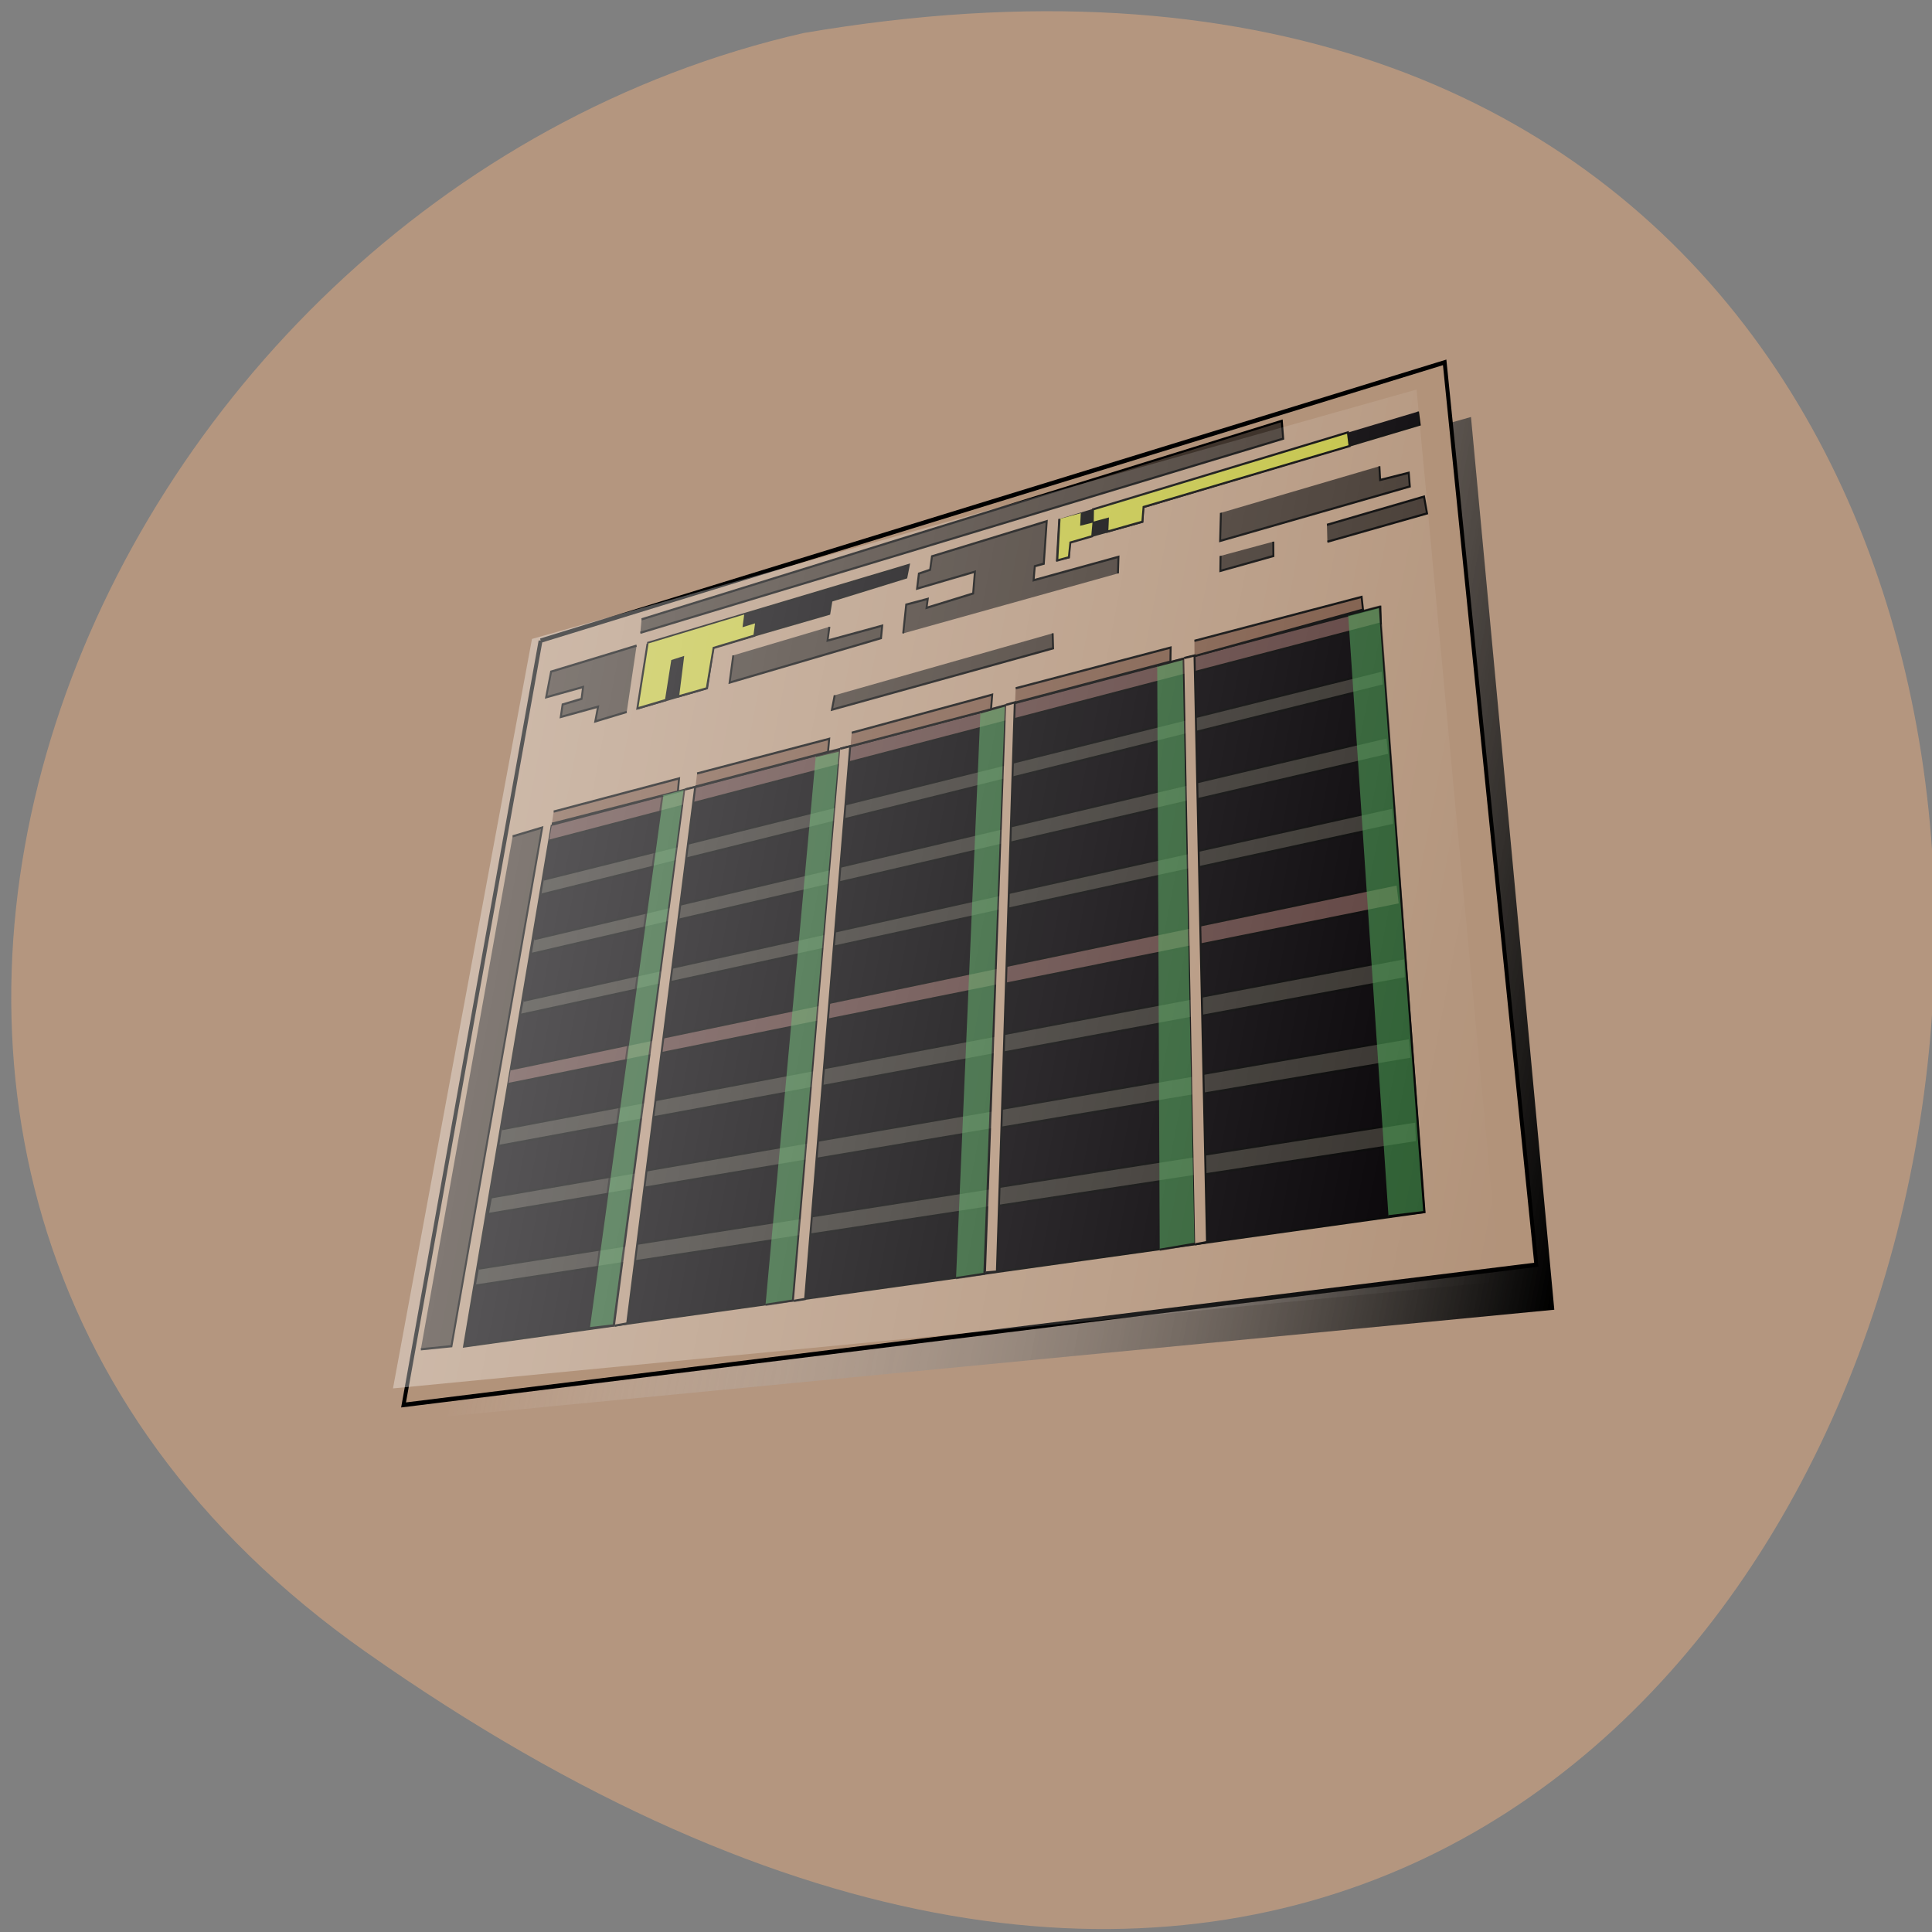 <svg xmlns="http://www.w3.org/2000/svg" xmlns:xlink="http://www.w3.org/1999/xlink" viewBox="0 0 24 24"><rect x="0" y="0" width="24" height="24" fill="#808080" stroke="none"/><defs><g id="4" clip-path="url(#3)"><path d="m 286.67 352.94 l 14.816 298.85 l 15.411 -3.755 l -16.789 -300.16" transform="matrix(0.019 0.003 -0.004 0.022 4.194 1.257)" fill="#44994c" fill-rule="evenodd" stroke="#000" stroke-width="1.25"/></g><g id="7" clip-path="url(#6)"><path d="m 379.59 318.02 l 14.66 -5.263 l 33.695 306.12 l -16.887 4.717" transform="matrix(0.019 0.003 -0.004 0.022 4.194 1.257)" fill="#44994c" fill-rule="evenodd" stroke="#000" stroke-width="1.25"/></g><g id="A" clip-path="url(#9)"><path d="m 479.18 279.86 l 15.283 -6.268 l 52.08 314.01 l -17.498 4.816" transform="matrix(0.019 0.003 -0.004 0.022 4.194 1.257)" fill="#44994c" fill-rule="evenodd" stroke="#000" stroke-width="1.25"/></g><g id="D" clip-path="url(#C)"><path d="m 586.16 238.88 l 15.932 -6.192 l 75.12 320.07 l -21.99 6.446" transform="matrix(0.019 0.003 -0.004 0.022 4.194 1.257)" fill="#44994c" fill-rule="evenodd" stroke="#000" stroke-width="1.25"/></g><g id="G" clip-path="url(#F)"><path d="m 701.64 194.35 l 19.08 -7.243 l 98.25 328.47 l -22.22 5.397" transform="matrix(0.019 0.003 -0.004 0.022 4.194 1.257)" fill="#44994c" fill-rule="evenodd" stroke="#000" stroke-width="1.25"/></g><clipPath id="9"><path d="M 0,0 H24 V24 H0 z"/></clipPath><clipPath id="6"><path d="M 0,0 H24 V24 H0 z"/></clipPath><clipPath id="3"><path d="M 0,0 H24 V24 H0 z"/></clipPath><clipPath id="C"><path d="M 0,0 H24 V24 H0 z"/></clipPath><clipPath id="F"><path d="M 0,0 H24 V24 H0 z"/></clipPath><filter id="1" filterUnits="objectBoundingBox" x="0" y="0" width="24" height="24"><feColorMatrix type="matrix" in="SourceGraphic" values="0 0 0 0 1 0 0 0 0 1 0 0 0 0 1 0 0 0 1 0"/></filter><linearGradient id="H" gradientUnits="userSpaceOnUse" x1="185.4" x2="868.82" gradientTransform="matrix(0.019 0.004 -0.004 0.021 4.194 1.257)"><stop stop-color="#fff" stop-opacity="0.349"/><stop offset="1" stop-color="#fff" stop-opacity="0"/></linearGradient><linearGradient id="0" gradientUnits="userSpaceOnUse" x1="222.96" x2="906.38" gradientTransform="matrix(0.019 0.004 -0.004 0.021 4.194 1.257)"><stop stop-color="#fff" stop-opacity="0"/><stop offset="1" stop-color="#000"/></linearGradient><mask id="8"><g filter="url(#1)"><path fill-opacity="0.604" d="M 0,0 H24 V24 H0 z"/></g></mask><mask id="E"><g filter="url(#1)"><path fill-opacity="0.604" d="M 0,0 H24 V24 H0 z"/></g></mask><mask id="B"><g filter="url(#1)"><path fill-opacity="0.604" d="M 0,0 H24 V24 H0 z"/></g></mask><mask id="5"><g filter="url(#1)"><path fill-opacity="0.604" d="M 0,0 H24 V24 H0 z"/></g></mask><mask id="2"><g filter="url(#1)"><path fill-opacity="0.604" d="M 0,0 H24 V24 H0 z"/></g></mask></defs><path d="m 4.543 20.52 c 21.281 14.973 28.05 -23.969 5.441 -20.11 c -8.996 2.051 -13.969 14.11 -5.441 20.11" fill="#b4967f"/><g fill-rule="evenodd"><path d="m 7.285 8.285 c -0.574 3.105 -1.152 6.207 -1.727 9.309 c 4.582 -0.441 9.168 -0.883 13.75 -1.324 c -0.344 -3.695 -0.688 -7.391 -1.035 -11.09 c -3.66 1.035 -7.324 2.07 -10.988 3.102" fill="url(#0)"/><g stroke="#000" transform="matrix(0.019 0.003 -0.004 0.022 4.194 1.257)"><path d="m 191.33 278.53 c 0.29 143.87 0.746 287.54 1.24 431.38 c 234.53 -58.31 469.02 -116.8 703.75 -175.14 c -54.33 -162.49 -108.42 -324.83 -162.54 -487.36 c -180.9 76.991 -361.76 154.16 -542.45 231.12" fill="#b2937a" stroke-width="2.5"/><g stroke-width="1.25"><g fill="#3f342c"><path d="m 253.84 265.55 l 386.13 -162.26 l -2.958 -9.66 l -383.96 164.44"/><path d="m 254.34 310.18 l -18.922 7.942 l 0.072 -8.339 l -22.511 8.883 l -0.271 -7.02 l 11.402 -4.737 l -0.398 -6.634 l -22.307 8.851 l 0.196 -14.514 l 51.33 -21.682"/></g><path d="m 259.38 270.63 l 157.26 -65.57 l -0.136 7.082 l -44.919 19.2 l 0.144 7.399 l -69.873 28.476 l 0.788 22.864 l -41.967 17.274" fill="#030003"/><path d="m 259.66 270.94 l 1.011 36.406 l 17.204 -7.122 l -0.597 -21.99 l 6.541 -2.866 l 1.411 21.858 l 17.243 -6.947 l -0.343 -22.755 l 24.521 -10.294 l -0.424 -7.716 l -7.52 3.205 l -0.36 -6.459" fill="#c1c140"/><g fill="#3f342c"><path d="m 315.51 269.89 l 0.81 15.257 l 91.09 -37.512 l -0.678 -6.951 l -33.01 12.931 l -0.424 -7.716"/><path d="m 420.96 243.1 l -1.408 -16.07 l 13.03 -5 l 0.257 5.03 l 27.957 -11.935 l -1.381 -12.09 l -34.816 14.309 l -0.577 -8.415 l 6.706 -3.074 l -0.386 -7.541 l 68.868 -29.22 l 3.054 23.585 l -5.434 2.144 l 0.87 7.825 l 51.23 -20.22 l 1.583 9.158"/></g><path d="m 506.92 166.77 l 3.27 22.644 l 7.266 -2.44 l -1.226 -8.492 l 43.838 -17.395 l -1.15 -8.142 l 166.16 -69.18 l -2.587 -7" fill="#030003"/><path d="m 507.12 166.73 l 3.346 22.994 l 6.986 -2.757 l -0.742 -8.208 l 13.158 -5.382 l -0.793 -7.475 l 8.742 -3.402 l 1.124 7.06 l 21.12 -8.479 l -0.946 -8.175 l 123.9 -51.32 l -2.664 -7.354 l -153.09 64.36 l 1.251 6.677 l -7.02 2.582 l -0.971 -6.361" fill="#c1c140"/><g fill="#3f342c"><path d="m 608.95 149.39 l 2.757 15.486 l 114.25 -46.32 l -2.257 -7.42 l -17.357 6.422 l -2.053 -7.453"/><path d="m 613.71 173.06 l 1.595 8.251 l 31.991 -12.767 l -1.722 -7.869"/><path d="m 679.97 156.03 l 60.06 -24.18 l -3.861 -8.972 l -58.43 23.914"/><path d="m 384.58 283 l -0.11 8.164 l 133.47 -52.863 l -2 -8.185"/></g><path d="m 219.76 378.58 l 4.478 294 l 594.93 -157.04 l -98.86 -328.37" fill="#030003"/><path d="m 196.18 388.36 l 17.777 -7.395 l 2.263 292.55 l -19.08 4.346" fill="#3f342c"/><path d="m 219.76 378.58 l 501.4 -191.36 l 2.194 9.06 l -503.51 191.34" fill="#5b3e3b"/><g fill="#332f2a"><path d="m 221.01 409.34 l 508.99 -187.52 l 2.41 8.12 l -511.23 187.88"/><path d="m 221.82 442.88 l 518.87 -184.77 l 3.123 9.453 l -521.86 183.62"/><path d="m 222.25 477.57 l 530.16 -181.34 l 2.678 9.344 l -532.98 179.98"/></g><path d="m 221.88 516.37 l 542.19 -178.39 l 3.837 10.786 l -545.89 175.91" fill="#5b3e3b"/><g fill="#332f2a"><path d="m 223.14 550.02 l 554.29 -172.2 l 2.818 10.95 l -556.75 170.61"/><path d="m 223.96 588.45 l 565.73 -167.17 l 3.506 11.201 l -569.07 165.35 l 0.046 -9.421"/><path d="m 224.72 628.51 l 578.66 -162.01 l 2.895 11.3 l -581.56 160.31"/></g></g><g fill="#7a5643"><path d="m 219.42 371.21 l 75.855 -29.08 l 0.755 7.301 l -76.38 28.621" stroke-width="1.257"/><g stroke-width="1.25"><path d="m 306.14 337.85 l 79.978 -30.469 l 0.755 7.301 l -80.18 30.502"/><path d="m 399.72 302.1 l 84.89 -33.07 l 0.946 8.175 l -85.04 32.373"/><path d="m 498.79 263.48 l 93.79 -35.776 l 1.48 7.727 l -93.95 35.983"/><path d="m 606.91 221.95 l 101.18 -38.598 l 2.345 6.863 l -101.69 40.13"/></g></g></g></g><use xlink:href="#4" mask="url(#2)"/><use xlink:href="#7" mask="url(#5)"/><use xlink:href="#A" mask="url(#8)"/><use xlink:href="#D" mask="url(#B)"/><use xlink:href="#G" mask="url(#E)"/><g fill-rule="evenodd"><g fill="#b2937a" stroke="#000" transform="matrix(0.019 0.003 -0.004 0.022 4.194 1.257)"><g stroke-width="1.25"><path d="m 317.75 648.07 l 7.508 -2.298 l -18.737 -300.39 l -6.04 2.243"/><path d="m 428.6 618.96 l 6.936 -2.025 l -35.22 -307.32 l -6.04 2.243"/><path d="m 547.41 586.75 l 6.847 -1.467 l -54.39 -314 l -5.23 2.111"/></g><path d="m 677.08 553.14 l 7.305 -2.265 l -75.72 -320.88 l -6.248 2.276" stroke-width="1.249"/></g><path d="m 6.609 7.934 c -0.578 3.105 -1.152 6.207 -1.727 9.313 c 4.582 -0.441 9.164 -0.887 13.75 -1.328 c -0.348 -3.695 -0.691 -7.387 -1.035 -11.08 c -3.664 1.031 -7.328 2.066 -10.988 3.098" fill="url(#H)"/></g></svg>